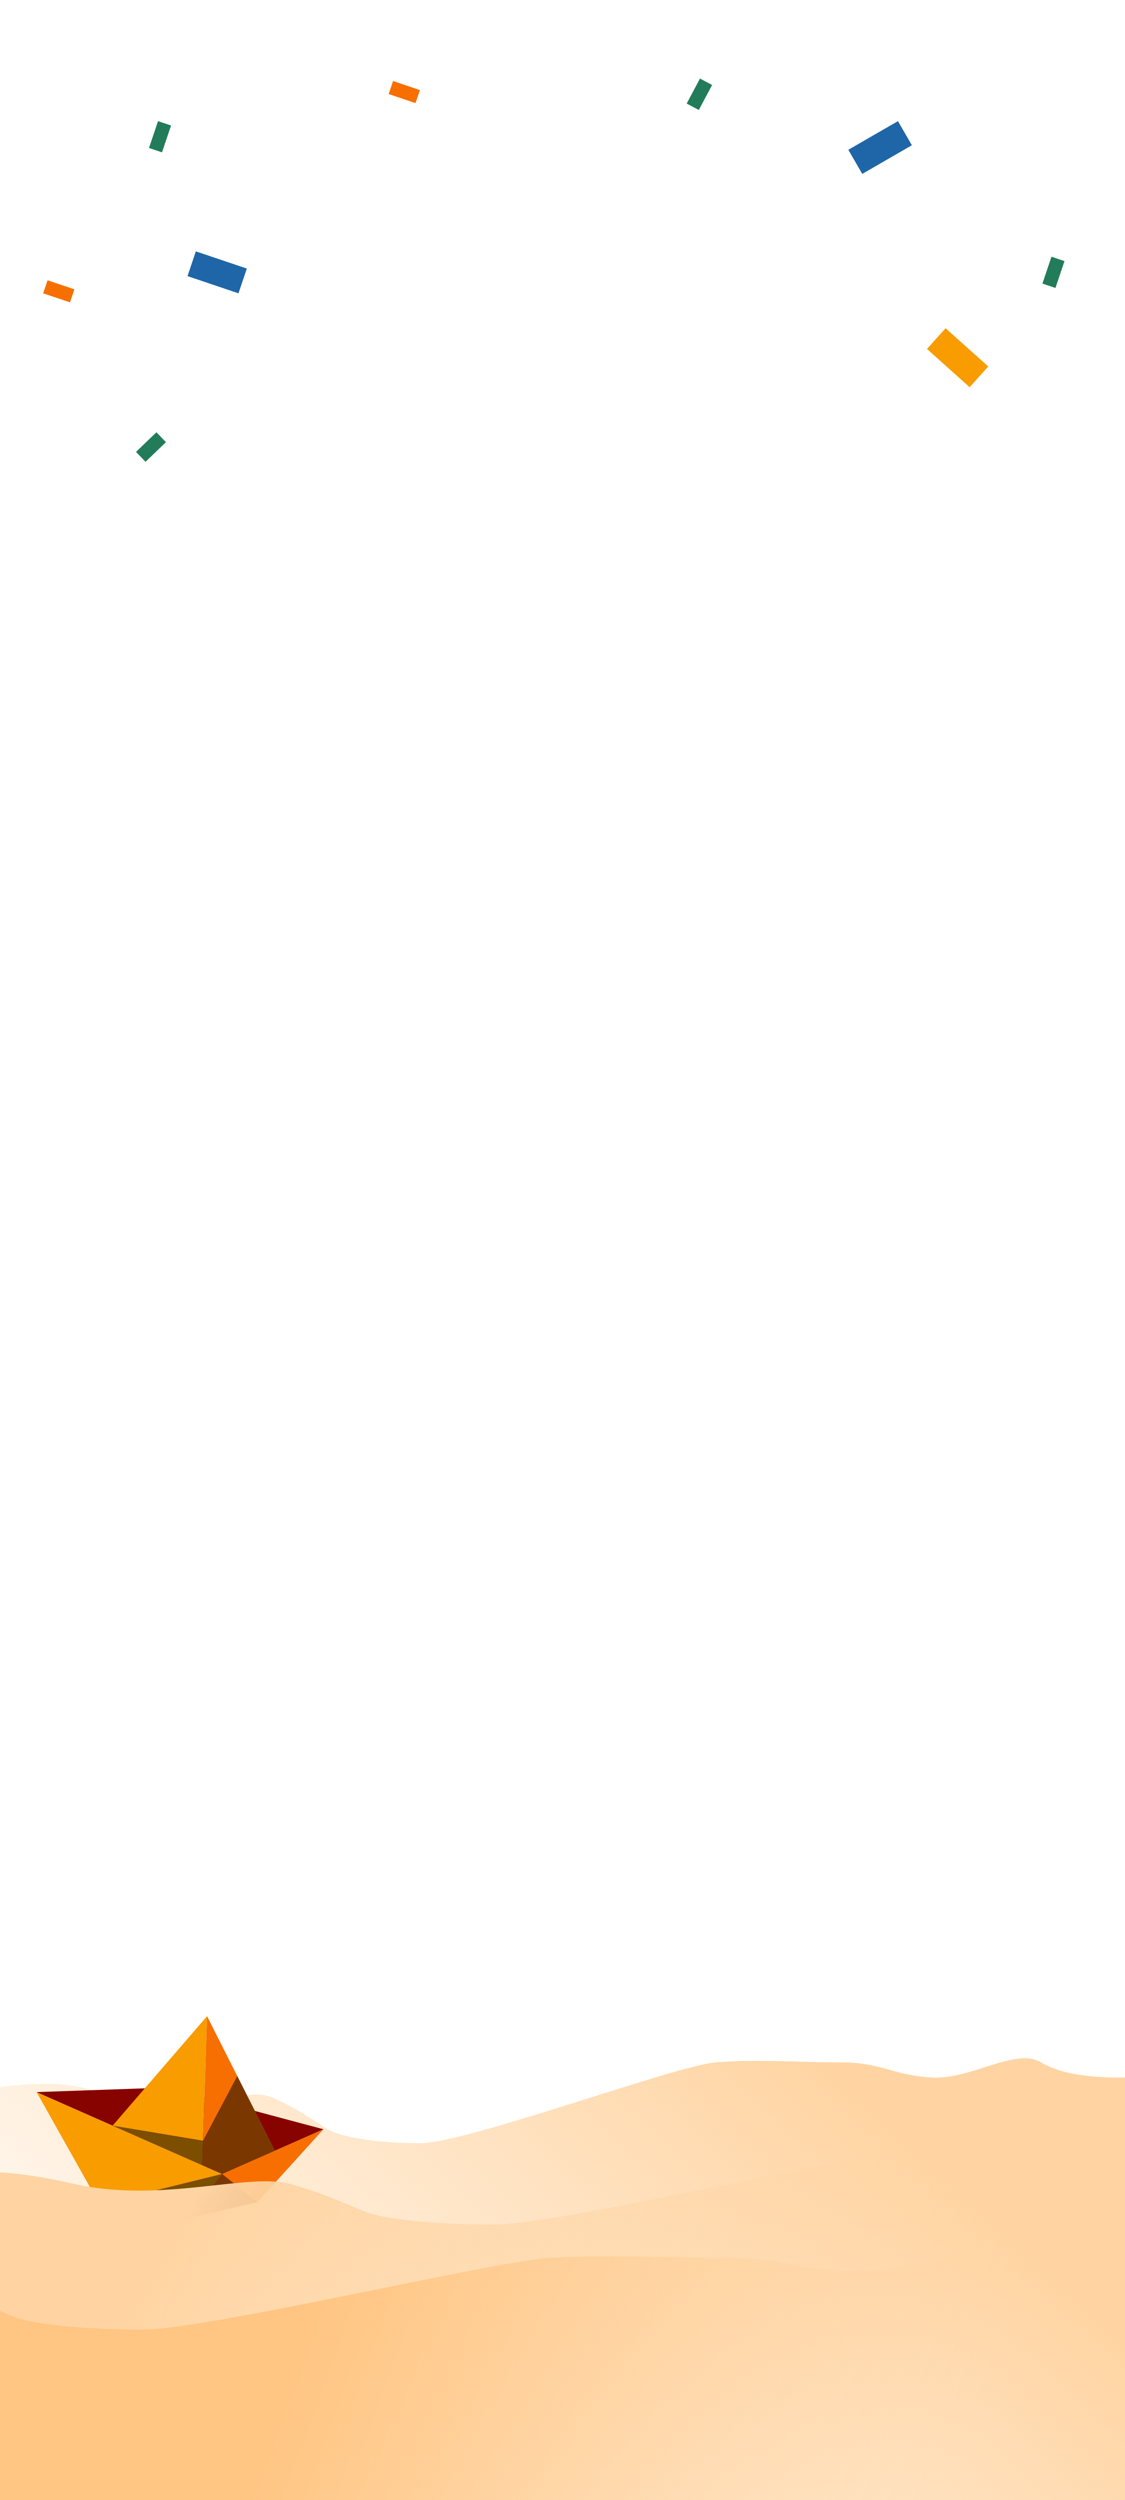 <svg width="375" height="833" viewBox="0 0 375 833" fill="none" xmlns="http://www.w3.org/2000/svg">
<g clip-path="url(#clip0_3_122)">
<path d="M354.83 86.998L350.49 85.535L347.475 94.48L351.815 95.944L354.83 86.998Z" fill="#227C59"/>
<path d="M228.894 34.498L232.936 36.651L237.373 28.318L233.33 26.166L228.894 34.498Z" fill="#227C59"/>
<path d="M65.281 83.753L62.502 91.997L79.494 97.726L82.273 89.481L65.281 83.753Z" fill="#1E66A7"/>
<path d="M15.855 93.386L14.392 97.726L23.338 100.741L24.801 96.401L15.855 93.386Z" fill="#F76F00"/>
<path d="M131.021 26.999L129.558 31.339L138.504 34.355L139.967 30.015L131.021 26.999Z" fill="#F76F00"/>
<path d="M57.018 41.819L52.678 40.356L49.662 49.301L54.002 50.764L57.018 41.819Z" fill="#227C59"/>
<path d="M55.315 147.328L52.144 144.024L45.333 150.561L48.505 153.865L55.315 147.328Z" fill="#227C59"/>
<path d="M303.96 48.392L299.32 40.356L282.779 49.906L287.419 57.942L303.96 48.392Z" fill="#1E66A7"/>
<path d="M323.22 129.012L329.412 122.1L315.186 109.356L308.994 116.268L323.22 129.012Z" fill="#F89C00"/>
<path d="M39 698.928C18 691.636 12.5 693.88 -29 698.928V833H398.5V692.197H375C368.5 692.197 355.5 692.197 347 687.148C338.5 682.099 324 692.758 311 692.197C298 691.636 294 687.148 280.5 687.148C267 687.148 252 686.026 238.5 687.148C225 688.27 155.5 714.074 140 714.074C124.5 714.074 113.5 711.831 109.5 709.587C105.5 707.343 101 703.416 91 698.928C81 694.441 60 706.221 39 698.928Z" fill="url(#paint0_linear_3_122)"/>
<path d="M12.2 697.044L74.037 724.324L62.015 739.204L33.183 734.396L12.2 697.044Z" fill="#F89C00"/>
<path d="M74.037 724.324L107.815 709.424L85.793 733.717L62.015 739.204L74.037 724.324Z" fill="#F76F00"/>
<path d="M12.2 697.044L55.708 695.521L107.815 709.424L74.037 724.324L12.2 697.044Z" fill="#870300"/>
<g style="mix-blend-mode:overlay" opacity="0.5">
<path d="M74.037 724.324L33.183 734.396L62.015 739.204L85.793 733.717L74.037 724.324Z" fill="black"/>
</g>
<path d="M37.541 708.22L69.014 671.748L67.415 721.406L37.541 708.22Z" fill="#F89C00"/>
<path d="M69.014 671.748L91.646 716.548L74.037 724.324L67.415 721.406L69.014 671.748Z" fill="#F76F00"/>
<g style="mix-blend-mode:overlay" opacity="0.5">
<path d="M37.541 708.22L67.684 713.233L79.087 691.676L91.646 716.548L74.037 724.324L37.541 708.22Z" fill="black"/>
</g>
<path d="M25.007 727.695C-4.025 721.205 -11.628 723.202 -69 727.695V847H522V721.704H489.512C480.526 721.704 462.554 721.704 450.804 717.212C439.053 712.719 419.007 722.203 401.035 721.704C383.063 721.205 377.533 717.212 358.87 717.212C340.207 717.212 319.47 716.213 300.807 717.212C282.144 718.21 186.063 741.173 164.635 741.173C143.207 741.173 128 739.176 122.47 737.179C116.94 735.182 110.719 731.688 96.895 727.695C83.07 723.701 54.039 734.184 25.007 727.695Z" fill="url(#paint1_linear_3_122)"/>
<path d="M-91.993 762.695C-121.025 756.205 -128.628 758.202 -186 762.695V882H405V756.704H372.512C363.526 756.704 345.554 756.704 333.804 752.212C322.053 747.719 302.007 757.203 284.035 756.704C266.063 756.205 260.533 752.212 241.87 752.212C223.207 752.212 202.47 751.213 183.807 752.212C165.144 753.21 69.063 776.173 47.635 776.173C26.207 776.173 11 774.176 5.47 772.179C-0.06 770.182 -6.281 766.688 -20.105 762.695C-33.93 758.701 -62.961 769.184 -91.993 762.695Z" fill="url(#paint2_linear_3_122)"/>
</g>
<defs>
<linearGradient id="paint0_linear_3_122" x1="220" y1="635.539" x2="27.38" y2="844.304" gradientUnits="userSpaceOnUse">
<stop stop-color="#FFD4A2"/>
<stop offset="1" stop-color="#FFD4A2" stop-opacity="0"/>
</linearGradient>
<linearGradient id="paint1_linear_3_122" x1="90.519" y1="688.159" x2="302.803" y2="815.032" gradientUnits="userSpaceOnUse">
<stop stop-color="#FFD4A2"/>
<stop offset="1" stop-color="#FFD4A2" stop-opacity="0"/>
</linearGradient>
<linearGradient id="paint2_linear_3_122" x1="109.5" y1="751" x2="318" y2="827" gradientUnits="userSpaceOnUse">
<stop stop-color="#FFC582"/>
<stop offset="1" stop-color="#FFD4A2" stop-opacity="0"/>
</linearGradient>
<clipPath id="clip0_3_122">
<rect width="375" height="833" fill="white"/>
</clipPath>
</defs>
</svg>
